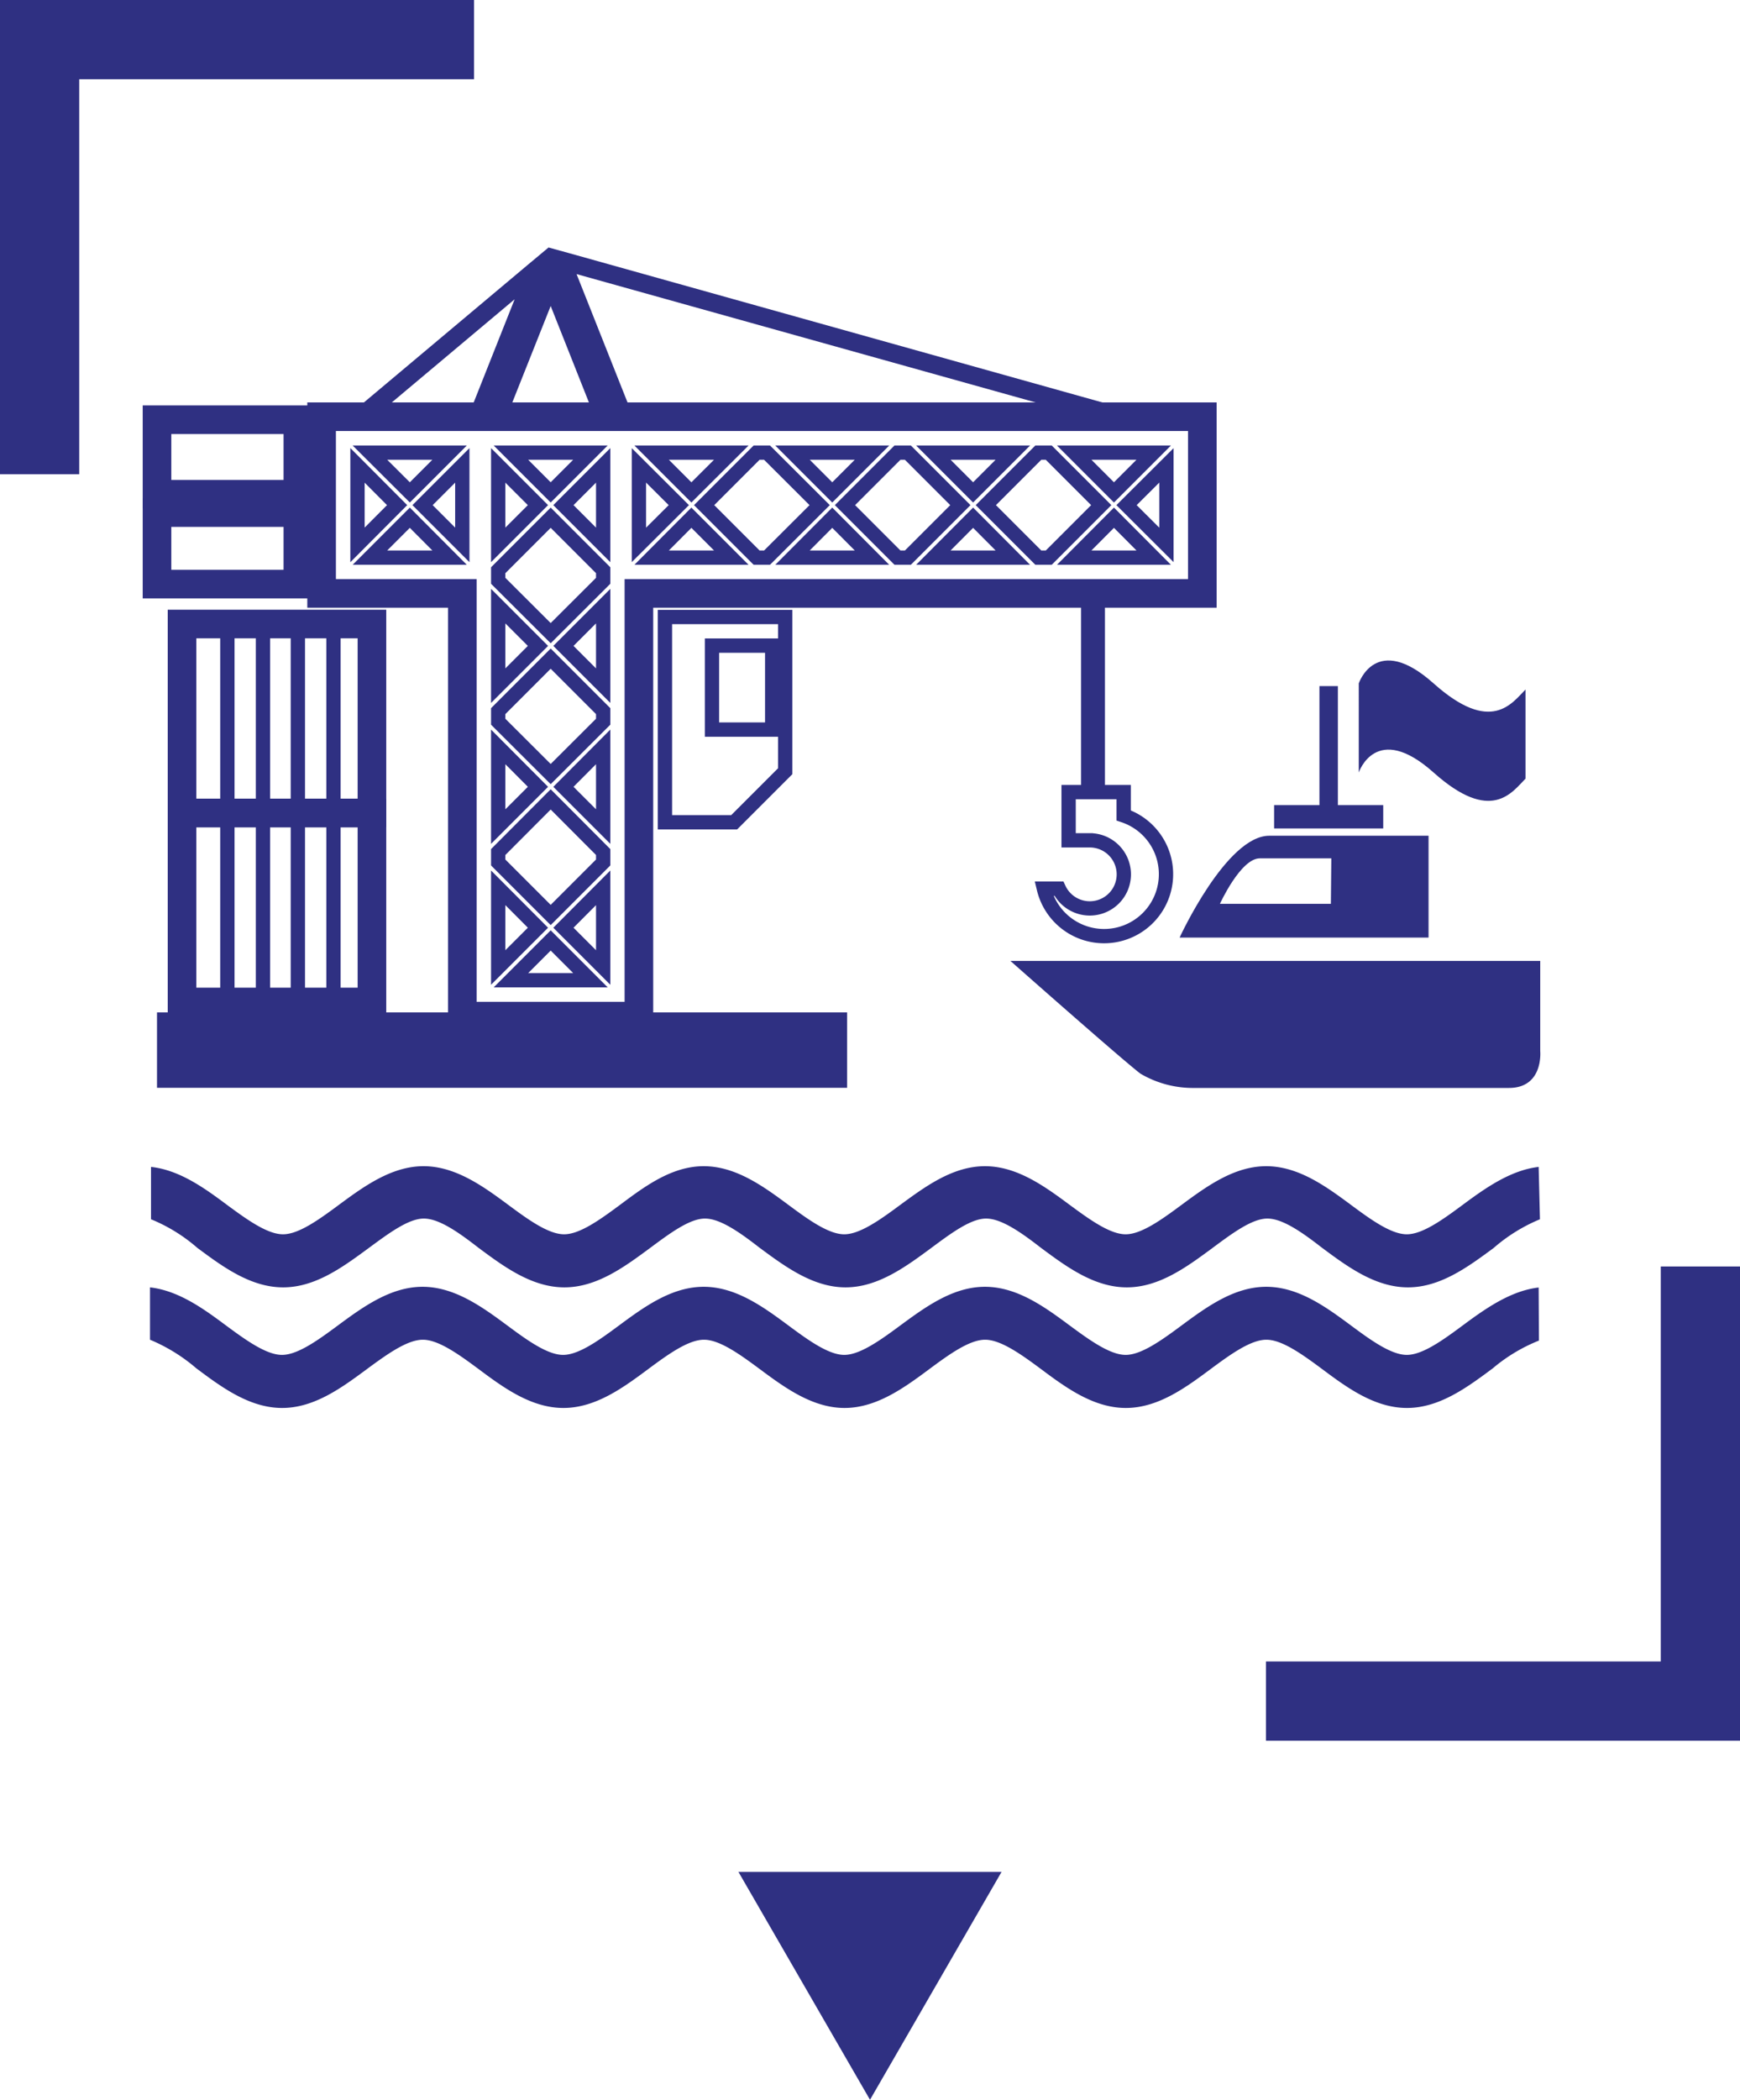 <svg id="Layer_1" data-name="Layer 1" xmlns="http://www.w3.org/2000/svg" viewBox="0 0 121.68 146.78"><defs><style>.cls-1,.cls-5{fill:#2f3082;}.cls-2,.cls-3,.cls-4{fill:none;stroke:#2f3082;stroke-miterlimit:10;}.cls-2{stroke-width:2px;}.cls-4{stroke-width:5.54px;}.cls-5{fill-rule:evenodd;}</style></defs><title>link-10</title><path class="cls-1" d="M70.66,67.17h37.05v6.3s.25,2.58-2.19,2.58h-22a7.23,7.23,0,0,1-3.77-1C78.38,74,70.66,67.17,70.66,67.17Z"/><path class="cls-1" d="M88.76,58.42c-3,0-6.27,7.12-6.27,7.12H99.9V58.42Zm4.31,4.76H85.31S86.76,60,88.1,60h5Z"/><rect class="cls-1" x="89.1" y="56.28" width="7.63" height="1.63"/><rect class="cls-1" x="92.27" y="47.96" width="1.29" height="9.13"/><path class="cls-1" d="M106.68,48.2c-.94.94-2.4,3.17-6.43-.43s-5.23,0-5.23,0V54s1.2-3.6,5.23,0,5.49,1.38,6.43.43Z"/><polygon class="cls-2" points="22.49 29.13 22.49 41.48 32.33 41.48 32.33 71.03 44.68 71.03 44.68 41.48 84.08 41.48 84.08 29.13 44.68 29.13 42.18 29.13 34.84 29.13 32.33 29.13 22.49 29.13"/><polygon class="cls-3" points="41.29 31.64 38.51 34.42 35.73 31.64 41.29 31.64"/><polygon class="cls-3" points="42.18 38.09 39.4 35.31 42.18 32.53 42.18 38.09"/><polygon class="cls-3" points="51.14 31.64 48.35 34.42 45.57 31.64 51.14 31.64"/><polygon class="cls-3" points="60.98 31.64 58.2 34.42 55.42 31.64 60.98 31.64"/><polygon class="cls-3" points="70.83 31.64 68.05 34.42 65.27 31.64 70.83 31.64"/><polygon class="cls-3" points="80.68 31.64 77.9 34.42 75.12 31.64 80.68 31.64"/><polygon class="cls-3" points="81.57 38.09 78.78 35.31 81.57 32.53 81.57 38.09"/><polygon class="cls-3" points="75.12 38.98 77.9 36.19 80.68 38.98 75.12 38.98"/><polygon class="cls-3" points="72.61 38.98 68.94 35.31 72.61 31.64 73.34 31.64 77.01 35.31 73.34 38.98 72.61 38.98"/><polygon class="cls-3" points="65.27 38.98 68.05 36.19 70.83 38.98 65.27 38.98"/><polygon class="cls-3" points="62.76 38.98 59.09 35.31 62.76 31.64 63.49 31.64 67.16 35.31 63.49 38.98 62.76 38.98"/><polygon class="cls-3" points="55.42 38.98 58.2 36.19 60.98 38.98 55.42 38.98"/><polygon class="cls-3" points="52.91 38.98 49.24 35.31 52.91 31.64 53.64 31.64 57.32 35.31 53.64 38.98 52.91 38.98"/><polygon class="cls-3" points="45.57 38.98 48.35 36.19 51.14 38.98 45.57 38.98"/><polygon class="cls-3" points="44.68 38.09 44.68 32.53 47.47 35.31 44.68 38.09"/><polygon class="cls-3" points="42.18 42.37 42.18 47.93 39.4 45.15 42.18 42.37"/><polygon class="cls-3" points="42.18 57.78 39.4 55 42.18 52.21 42.18 57.78"/><polygon class="cls-3" points="42.18 67.63 39.4 64.85 42.18 62.06 42.18 67.63"/><polygon class="cls-3" points="35.73 68.52 38.51 65.74 41.29 68.52 35.73 68.52"/><polygon class="cls-3" points="34.84 62.06 37.62 64.85 34.84 67.63 34.84 62.06"/><polygon class="cls-3" points="34.84 59.56 38.51 55.88 42.18 59.56 42.18 60.29 38.51 63.96 34.84 60.29 34.84 59.56"/><polygon class="cls-3" points="34.84 52.21 37.62 55 34.84 57.78 34.84 52.21"/><polygon class="cls-3" points="34.84 49.71 38.51 46.04 42.18 49.71 42.18 50.45 38.51 54.11 34.84 50.45 34.84 49.71"/><polygon class="cls-3" points="34.84 42.37 37.62 45.15 34.84 47.93 34.84 42.37"/><polygon class="cls-3" points="34.84 39.86 38.51 36.19 42.18 39.86 42.18 40.6 38.51 44.26 34.84 40.6 34.84 39.86"/><polygon class="cls-3" points="34.84 32.53 37.62 35.31 34.84 38.09 34.84 32.53"/><polygon class="cls-3" points="31.44 31.64 28.66 34.42 25.87 31.64 31.44 31.64"/><polygon class="cls-3" points="32.33 38.09 29.55 35.31 32.33 32.53 32.33 38.09"/><polygon class="cls-3" points="25.87 38.98 28.66 36.19 31.44 38.98 25.87 38.98"/><polygon class="cls-3" points="25 32.53 27.77 35.31 25 38.09 25 32.53"/><rect class="cls-1" x="75.6" y="41.23" width="1.67" height="14.16"/><path class="cls-3" d="M46.5,43.13V57.48h4.84l3.57-3.57V43.13Zm3.29,2H54V51H49.79Z"/><rect class="cls-2" x="10.98" y="29.34" width="9.85" height="5.21"/><rect class="cls-2" x="10.98" y="35.83" width="9.85" height="5"/><path class="cls-3" d="M73,62.12A4.33,4.33,0,1,0,78.58,57V55.37H74.73v3.37h1.48a2.38,2.38,0,1,1-2.16,3.38Z"/><polygon class="cls-1" points="26.21 29.13 35.99 20.92 32.73 29.13 35.43 29.13 38.51 21.39 41.58 29.13 44.28 29.13 40.32 19.16 76 29.13 80.66 29.13 39.74 17.68 38.36 17.3 36.97 18.46 24.26 29.13 26.21 29.13"/><polyline class="cls-4" points="33.15 2.77 2.77 2.77 2.77 33.15"/><polyline class="cls-4" points="88.53 118.91 118.91 118.91 118.91 88.53"/><polygon class="cls-5" points="70.04 130.85 60.84 146.78 51.64 130.85 70.04 130.85"/><rect class="cls-1" x="10.98" y="70.77" width="48.26" height="5.27"/><rect class="cls-2" x="12.73" y="56.83" width="13.28" height="13.21"/><rect class="cls-2" x="12.73" y="43.62" width="13.28" height="13.21"/><line class="cls-3" x1="15.9" y1="43.62" x2="15.9" y2="70.05"/><line class="cls-3" x1="18.39" y1="43.62" x2="18.39" y2="70.05"/><line class="cls-3" x1="20.83" y1="43.62" x2="20.83" y2="70.05"/><line class="cls-3" x1="23.32" y1="43.62" x2="23.32" y2="70.05"/><path class="cls-1" d="M107.6,81.57c-2,.23-3.8,1.53-5.39,2.71-1.35,1-2.75,2-3.83,2s-2.48-1-3.83-2c-1.74-1.29-3.71-2.76-6-2.76s-4.25,1.47-6,2.76c-1.35,1-2.75,2-3.83,2s-2.48-1-3.84-2c-1.74-1.29-3.71-2.76-6-2.76s-4.24,1.47-6,2.76c-1.35,1-2.76,2-3.84,2s-2.48-1-3.83-2c-1.74-1.29-3.71-2.76-6-2.76S45,83,43.28,84.28c-1.35,1-2.75,2-3.83,2s-2.48-1-3.83-2c-1.74-1.29-3.72-2.76-6-2.76s-4.25,1.47-6,2.76c-1.35,1-2.75,2-3.83,2s-2.48-1-3.84-2c-1.58-1.18-3.36-2.49-5.39-2.71v3.66a11.59,11.59,0,0,1,3.24,2c1.74,1.29,3.71,2.76,6,2.76s4.24-1.47,6-2.76c1.36-1,2.76-2.05,3.84-2.05s2.48,1,3.83,2.05c1.74,1.29,3.71,2.76,6,2.76s4.25-1.47,6-2.76c1.35-1,2.75-2.05,3.83-2.05s2.48,1,3.83,2.05c1.75,1.29,3.72,2.76,6,2.76s4.25-1.47,6-2.76c1.35-1,2.75-2.05,3.83-2.05s2.49,1,3.84,2.05c1.74,1.29,3.71,2.76,6,2.76s4.25-1.47,6-2.76c1.35-1,2.75-2.05,3.83-2.05s2.48,1,3.83,2.05c1.74,1.29,3.71,2.76,6,2.76s4.25-1.47,6-2.76a11.76,11.76,0,0,1,3.23-2Z"/><path class="cls-1" d="M107.6,90c-2,.23-3.8,1.53-5.39,2.71-1.35,1-2.75,2-3.83,2s-2.48-1-3.83-2c-1.74-1.29-3.71-2.76-6-2.76s-4.25,1.47-6,2.76c-1.35,1-2.75,2-3.83,2s-2.48-1-3.84-2c-1.74-1.29-3.71-2.76-6-2.76s-4.24,1.47-6,2.76c-1.35,1-2.76,2-3.84,2s-2.48-1-3.83-2c-1.74-1.29-3.71-2.76-6-2.76s-4.25,1.47-6,2.76c-1.35,1-2.75,2-3.83,2s-2.48-1-3.83-2c-1.74-1.29-3.72-2.76-6-2.76s-4.25,1.47-6,2.76c-1.35,1-2.75,2-3.83,2s-2.48-1-3.84-2c-1.58-1.18-3.36-2.49-5.39-2.72v3.66a12.1,12.1,0,0,1,3.24,2c1.74,1.3,3.71,2.77,6,2.77s4.24-1.47,6-2.77c1.36-1,2.76-2,3.84-2s2.48,1,3.83,2c1.74,1.3,3.71,2.77,6,2.77s4.25-1.47,6-2.77c1.35-1,2.75-2,3.83-2s2.48,1,3.83,2c1.75,1.3,3.72,2.77,6,2.77s4.25-1.47,6-2.77c1.35-1,2.75-2,3.83-2s2.49,1,3.84,2c1.74,1.3,3.71,2.77,6,2.77s4.25-1.47,6-2.77c1.35-1,2.75-2,3.83-2s2.48,1,3.83,2c1.74,1.3,3.71,2.77,6,2.77s4.25-1.47,6-2.77a11.7,11.7,0,0,1,3.23-1.94Z"/></svg>